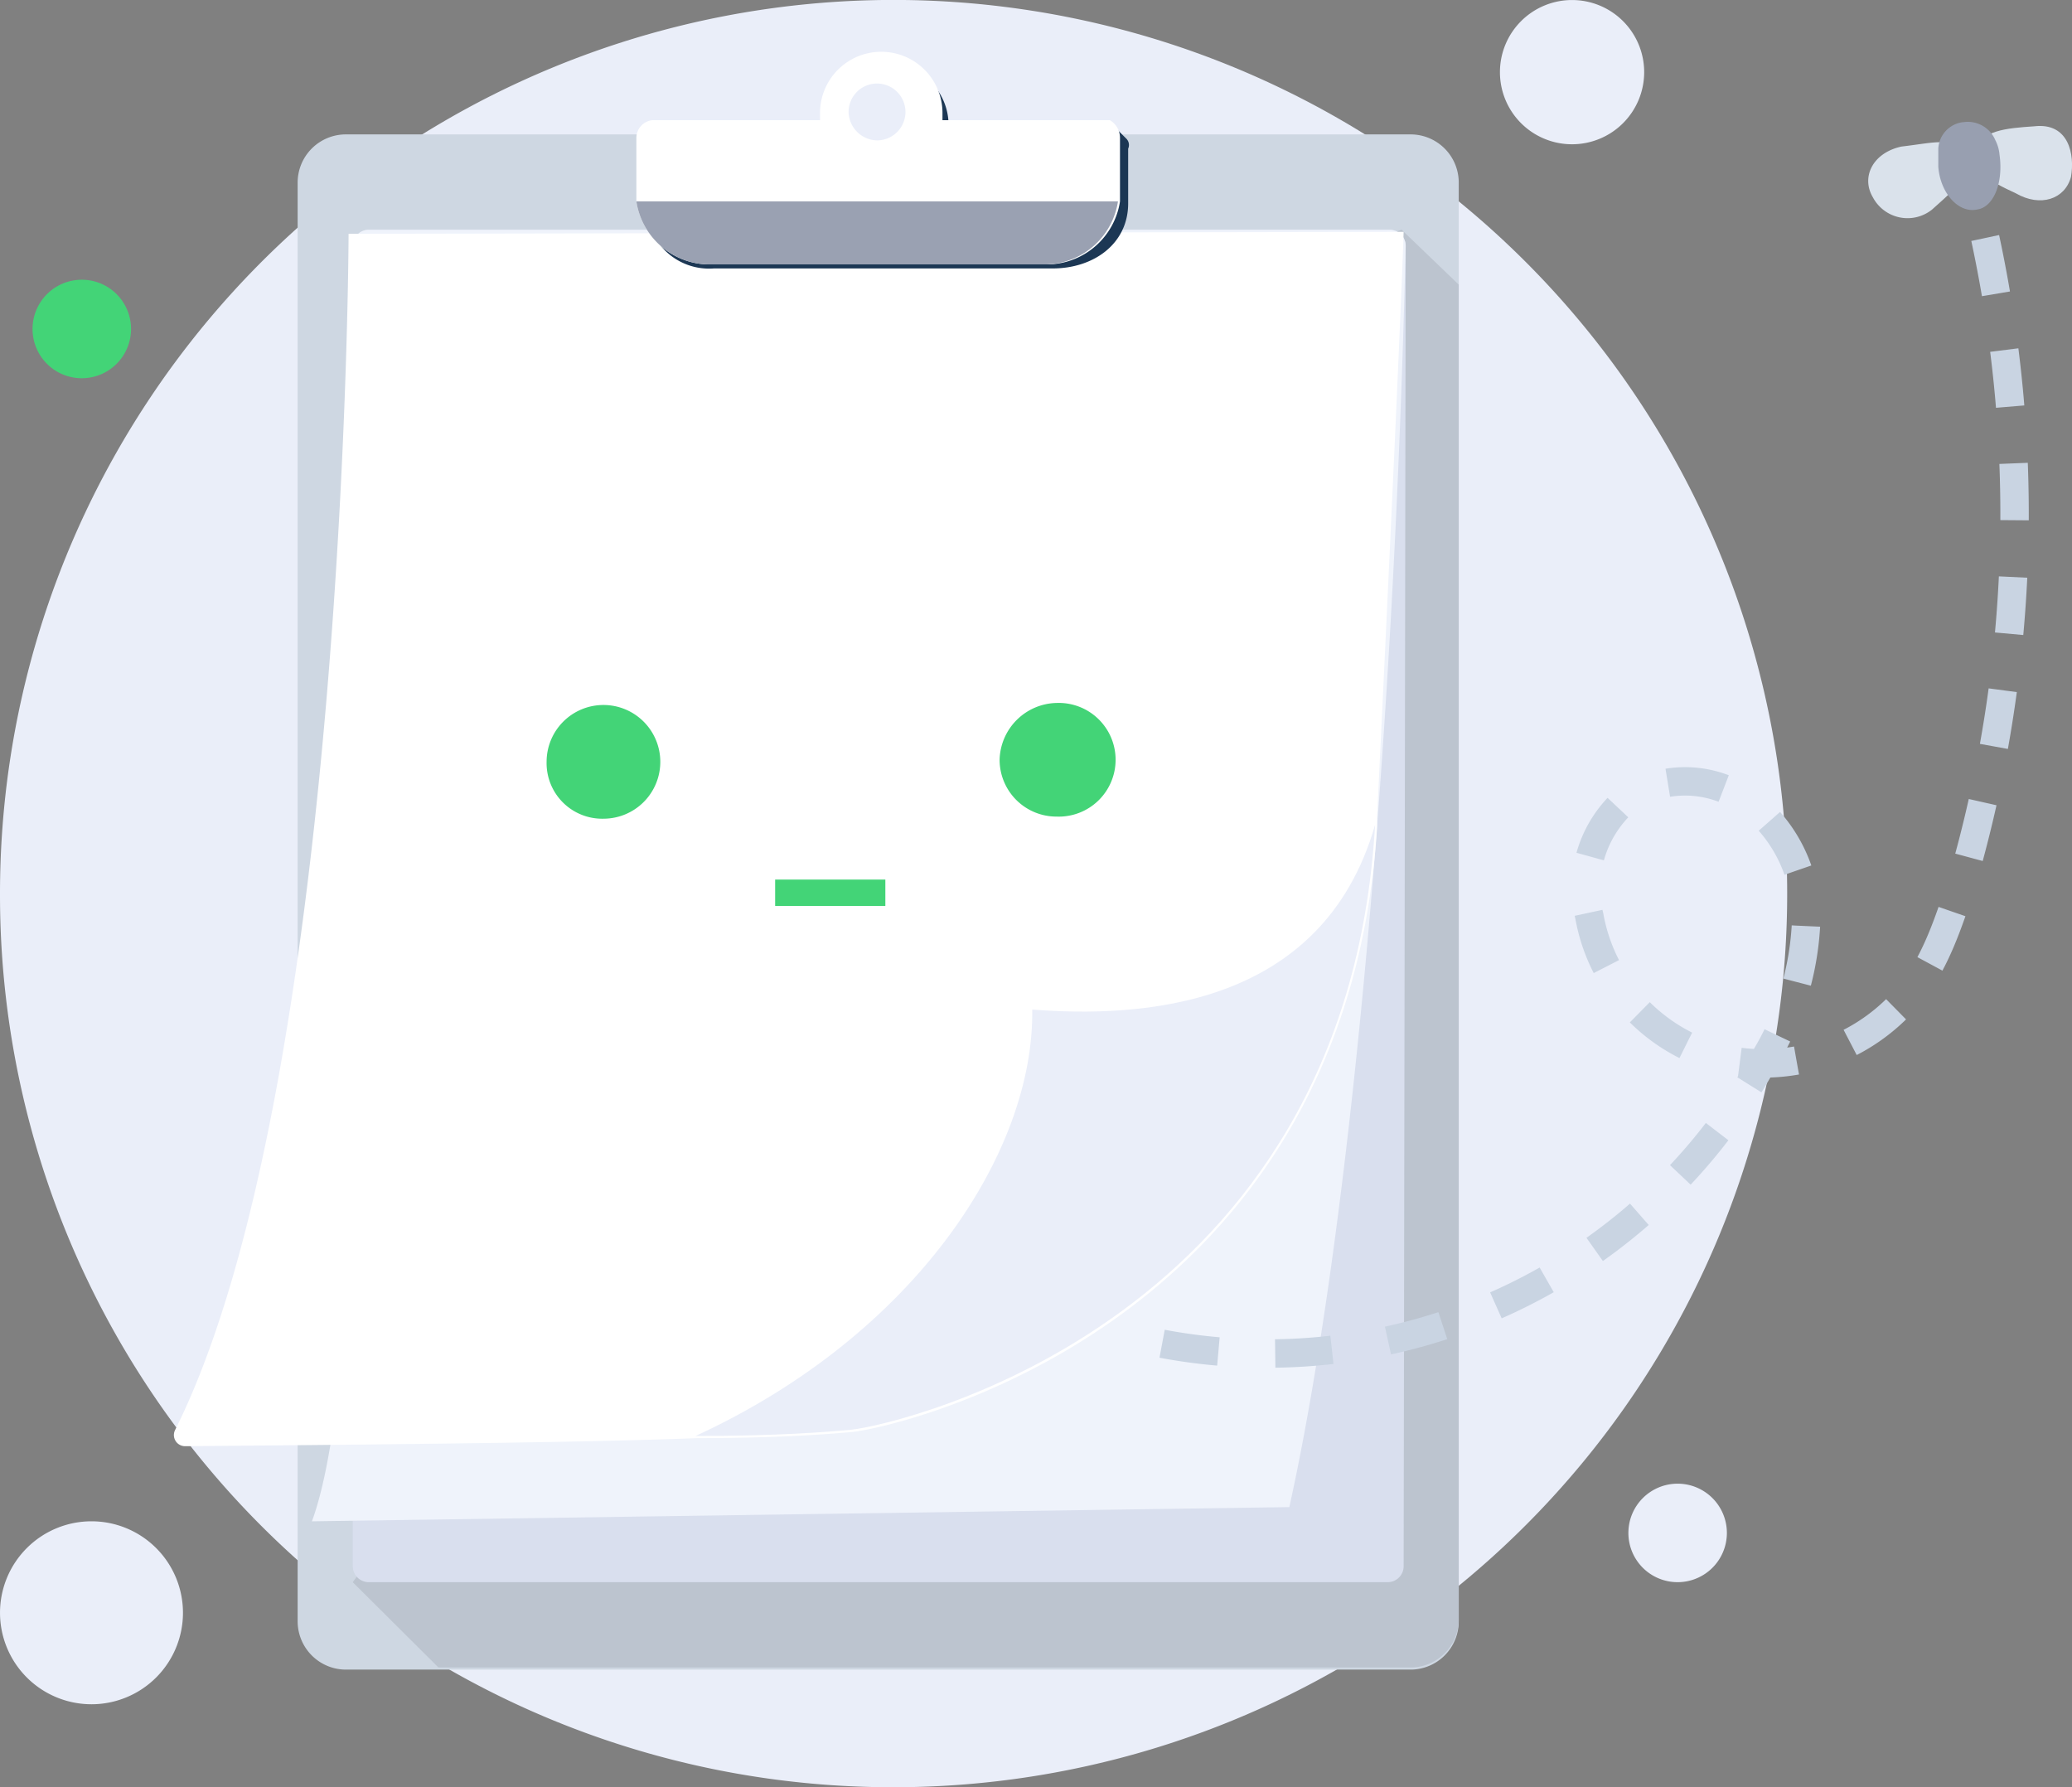 <svg xmlns="http://www.w3.org/2000/svg" width="145.783" height="125.743" viewBox="0 0 145.783 125.743">
  <rect x="0" y="0" width="145.783" height="125.743" fill="#808080" stroke="none"/>
  <g id="Group_4515" data-name="Group 4515" transform="translate(-129.357 -383.313)">
    <path id="Path_7162" data-name="Path 7162" d="M275.087,1897.109a5.074,5.074,0,1,0-5.074-5.074A5.07,5.07,0,0,0,275.087,1897.109Z" transform="translate(-35.122 -1503.646)" fill="#eaeef9"/>
    <path id="Path_7163" data-name="Path 7163" d="M266.9,1907.931a3.465,3.465,0,1,0-3.465-3.465A3.462,3.462,0,0,0,266.9,1907.931Z" transform="translate(-19.507 -1413.305)" fill="#eaeef9"/>
    <path id="Path_7164" data-name="Path 7164" d="M176.178,1839.491a3.465,3.465,0,1,0-3.465-3.465A3.463,3.463,0,0,0,176.178,1839.491Z" transform="translate(-41.066 -1429.568)" fill="#43d477"/>
    <path id="Path_7165" data-name="Path 7165" d="M159.649,1894.631a6.436,6.436,0,1,0-6.436-6.436A6.437,6.437,0,0,0,159.649,1894.631Z" transform="translate(-23.855 -1391.416)" fill="#eaeef9"/>
    <path id="Path_7166" data-name="Path 7166" d="M233.611,1942.4a62.872,62.872,0,1,0-62.748-62.872A62.776,62.776,0,0,0,233.611,1942.4Z" transform="translate(-41.506 -1433.347)" fill="#eaeef9"/>
    <path id="Path_7167" data-name="Path 7167" d="M266.031,1824.3a3.389,3.389,0,0,1,3.446,3.428V1928.88a3.392,3.392,0,0,1-3.446,3.428h-74.8a3.4,3.4,0,0,1-3.447-3.428V1827.728a3.393,3.393,0,0,1,3.447-3.428Z" transform="translate(-37.485 -1431.531)" fill="#ced7e2"/>
    <path id="Path_7168" data-name="Path 7168" d="M268.732,1833.581v93.862a3.393,3.393,0,0,1-3.446,3.428h-68.34l-6.03-6,67.909-93,5.886-2.154Z" transform="translate(-36.74 -1430.243)" fill="#bcc4cf"/>
    <path id="Path_7169" data-name="Path 7169" d="M265,1830.871a1.137,1.137,0,0,0-1.148-1.151H192.066a1.134,1.134,0,0,0-1.149,1.151v92.859a1.127,1.127,0,0,0,1.149,1.139h71.642a1.124,1.124,0,0,0,1.148-1.139Z" transform="translate(-36.74 -1430.243)" fill="#d9dfee"/>
    <path id="Path_7170" data-name="Path 7170" d="M265.551,1830.871a1.137,1.137,0,0,0-1.148-1.151H192.617a1.134,1.134,0,0,0-1.149,1.151c.861,36.993,1.149,78.862-2.873,89.716l68.77-1C261.531,1900.723,264.689,1866.874,265.551,1830.871Z" transform="translate(-37.292 -1430.243)" fill="#eff3fb"/>
    <g id="Group_4444" data-name="Group 4444" transform="translate(141.594 399.625)">
      <path id="Path_7171" data-name="Path 7171" d="M267.27,1829.84s-.144,5.569-1.866,41.139v.718c-2.153,34.864-33.165,42.141-36.9,42.575-1.723.148-5.025.433-10.911.433-7.323.285-18.521.421-36.036.569a.785.785,0,0,1-.718-1.151c12.059-24.134,12.2-84.146,12.2-84.146Z" transform="translate(-180.75 -1829.84)" fill="#fff"/>
    </g>
    <path id="Path_7172" data-name="Path 7172" d="M258.215,1863.55c-2.01,34.852-33.165,42.141-36.9,42.562-1.723.149-5.026.433-10.912.433,15.506-7.141,23.833-20,23.69-30C241.56,1877.115,254.482,1876.545,258.215,1863.55Z" transform="translate(-32.109 -1422.204)" fill="#eaeef9"/>
    <path id="Path_7173" data-name="Path 7173" d="M241.36,1825.545h0l-.718-.718a1.148,1.148,0,0,0-.574.433h-11.2v-.718a4.308,4.308,0,0,0-8.615,0c0,.285,0,.433.144.569H208.77a1.174,1.174,0,0,0-1.149,1.287v3.713a4.4,4.4,0,0,0,4.738,4.579h23.833c2.871,0,5.312-1.72,5.312-4.579v-3.849A.629.629,0,0,0,241.36,1825.545Z" transform="translate(-32.771 -1432.491)" fill="#1c3754"/>
    <path id="Path_7174" data-name="Path 7174" d="M241.067,1825.709v4.431a5.22,5.22,0,0,1-5.025,4.431H212.066a5.22,5.22,0,0,1-5.025-4.431v-4.431a1.256,1.256,0,0,1,1.149-1.287h11.772v-.569a4.308,4.308,0,0,1,8.615,0v.569h11.772A1.431,1.431,0,0,1,241.067,1825.709Z" transform="translate(-32.909 -1432.655)" fill="#fff"/>
    <path id="Path_7175" data-name="Path 7175" d="M221.116,1825.408a2,2,0,1,0-2.011-1.993A2.046,2.046,0,0,0,221.116,1825.408Z" transform="translate(-30.042 -1432.218)" fill="#eaeef9"/>
    <path id="Path_7176" data-name="Path 7176" d="M240.924,1828.11a5.22,5.22,0,0,1-5.025,4.431H212.066a5.22,5.22,0,0,1-5.025-4.431Z" transform="translate(-32.909 -1430.626)" fill="#9aa1b2"/>
    <path id="Path_7177" data-name="Path 7177" d="M205.958,1864.735a4,4,0,1,0-4.02-4A3.913,3.913,0,0,0,205.958,1864.735Z" transform="translate(-34.123 -1423.823)" fill="#43d477"/>
    <path id="Path_7178" data-name="Path 7178" d="M231.71,1864.615a4,4,0,1,0,0-7.995,4.1,4.1,0,0,0-4.02,4A4,4,0,0,0,231.71,1864.615Z" transform="translate(-28.002 -1423.851)" fill="#43d477"/>
    <path id="Path_7179" data-name="Path 7179" d="M222.683,1866.66h-7.754v1.856h7.754Z" transform="translate(-31.034 -1421.465)" fill="#43d477"/>
    <path id="Path_7180" data-name="Path 7180" d="M295.491,1830.19a92.413,92.413,0,0,1-1.579,45.136c-1,3.007-2.01,6.287-4.163,8.577a13.325,13.325,0,0,1-12.922,4,12.67,12.67,0,0,1-9.188-10,8.221,8.221,0,0,1,2.871-8.428,7.589,7.589,0,0,1,8.9.854,10.348,10.348,0,0,1,3.446,8.577,20.109,20.109,0,0,1-2.871,9,39.9,39.9,0,0,1-45.8,19.282" transform="translate(-26.458 -1430.132)" fill="none" stroke="#c9d4e2" stroke-miterlimit="10" stroke-width="2" stroke-dasharray="4 4"/>
    <path id="Path_7181" data-name="Path 7181" d="M289.9,1827.409c-.431,1.572-2.153,2.141-3.876,1.151-1.866-.866-3.158-1.572-2.871-3.008.431-1.423,2.153-1.572,4.163-1.708C289.752,1823.56,290.182,1825.837,289.9,1827.409Z" transform="translate(-14.833 -1431.645)" fill="#dae2eb"/>
    <path id="Path_7182" data-name="Path 7182" d="M277.4,1828.626a2.757,2.757,0,0,0,4.163.854c1.579-1.423,2.871-2.426,2.153-3.861-.718-1.287-1.866-.854-4.307-.569C277.4,1825.482,276.543,1827.19,277.4,1828.626Z" transform="translate(-16.267 -1431.426)" fill="#dae2eb"/>
    <path id="Path_7183" data-name="Path 7183" d="M282.775,1823.615a2.106,2.106,0,0,1,2.3,1.275,2.714,2.714,0,0,1,.287,1c.287,2.005-.431,3.713-1.579,3.862-1.292.285-2.584-1.138-2.728-3v-1.287a1.98,1.98,0,0,1,1.723-1.857Z" transform="translate(-15.322 -1431.7)" fill="#989fb0"/>
  </g>
</svg>
